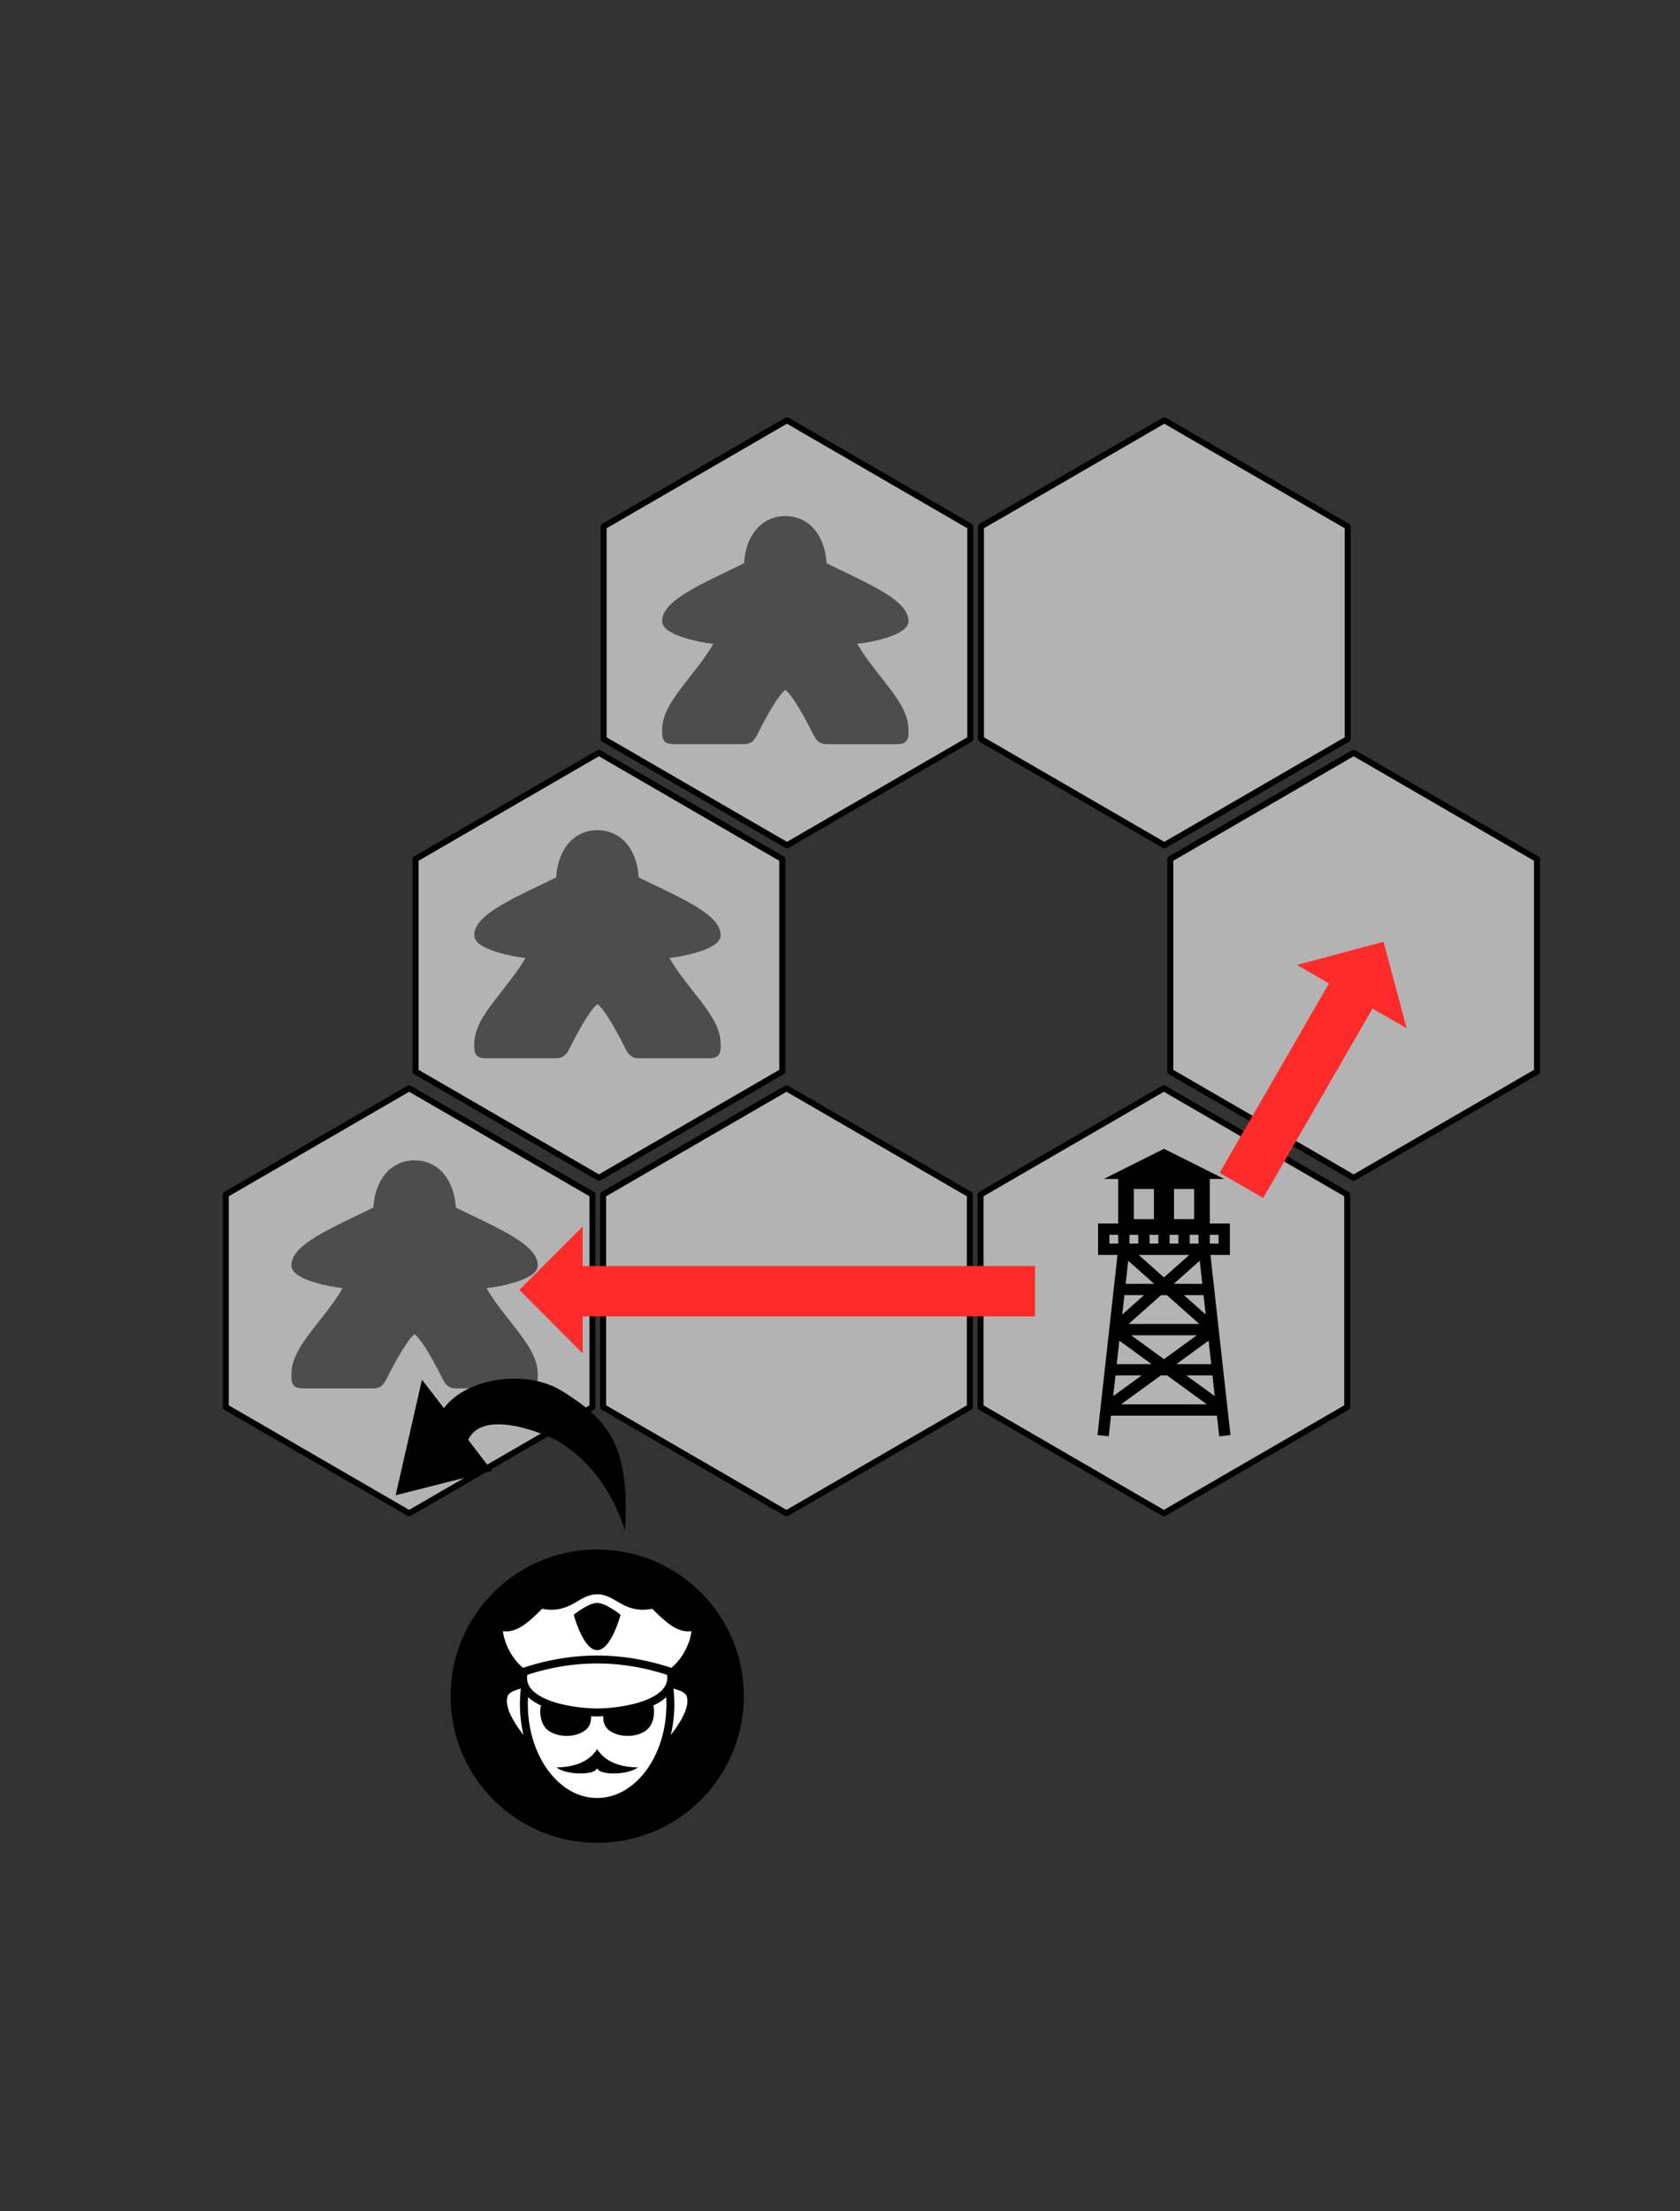 <?xml version="1.0" encoding="UTF-8" standalone="no"?>
<svg
   xmlns:dc="http://purl.org/dc/elements/1.1/"
   xmlns:cc="http://creativecommons.org/ns#"
   xmlns:rdf="http://www.w3.org/1999/02/22-rdf-syntax-ns#"
   xmlns:svg="http://www.w3.org/2000/svg"
   xmlns="http://www.w3.org/2000/svg"
   xmlns:sodipodi="http://sodipodi.sourceforge.net/DTD/sodipodi-0.dtd"
   xmlns:inkscape="http://www.inkscape.org/namespaces/inkscape"
   width="380"
   height="500"
   viewBox="0 0 380 500"
   version="1.1"
   id="svg24"
   inkscape:version="1.0 (4035a4fb49, 2020-05-01)"
   sodipodi:docname="watchtower-sweep.svg">
  <rect x="0" y="0" width="380" height="500" fill="#333333" stroke="none"/>
  <defs
     id="defs18" />
  <sodipodi:namedview
     id="base"
     pagecolor="#ffffff"
     bordercolor="#666666"
     borderopacity="1.0"
     inkscape:pageopacity="0.0"
     inkscape:pageshadow="2"
     inkscape:zoom="0.98994949"
     inkscape:cx="624.49315"
     inkscape:cy="700.72739"
     inkscape:document-units="px"
     inkscape:current-layer="layer1"
     showgrid="false"
     units="px"
     showguides="false"
     inkscape:guide-bbox="true"
     inkscape:window-width="1920"
     inkscape:window-height="1017"
     inkscape:window-x="1672"
     inkscape:window-y="134"
     inkscape:window-maximized="1"
     inkscape:snap-global="false"
     inkscape:document-rotation="0">
    <sodipodi:guide
       position="87.69,19.844"
       orientation="0,1"
       id="guide32"
       inkscape:locked="false"
       inkscape:label=""
       inkscape:color="rgb(0,0,255)" />
    <sodipodi:guide
       position="75,545.714"
       orientation="1,0"
       id="guide38"
       inkscape:locked="false"
       inkscape:label=""
       inkscape:color="rgb(0,0,255)" />
  </sodipodi:namedview>
  <g
     inkscape:label="Layer 1"
     inkscape:groupmode="layer"
     id="layer1"
     transform="translate(0,221.281)">
    <path
       inkscape:randomized="0"
       inkscape:rounded="0"
       inkscape:flatsided="true"
       sodipodi:arg2="-0.52359878"
       sodipodi:arg1="-1.0471976"
       sodipodi:r2="9.6671848"
       sodipodi:r1="11.162703"
       sodipodi:cy="1113.0243"
       sodipodi:cx="407.40814"
       sodipodi:sides="6"
       id="path6077"
       style="font-style:normal;font-variant:normal;font-weight:normal;font-stretch:normal;font-size:medium;line-height:125%;font-family:sans-serif;-inkscape-font-specification:'Archivo Narrow Italic';text-align:center;letter-spacing:0px;word-spacing:0px;writing-mode:lr-tb;text-anchor:middle;fill:#b3b3b3;fill-opacity:1;stroke:#000000;stroke-width:0.316;stroke-linecap:butt;stroke-linejoin:round;stroke-miterlimit:4;stroke-dasharray:none;stroke-dashoffset:0;stroke-opacity:1"
       sodipodi:type="star"
       transform="matrix(0,-4.305,4.29,0,-4682.332,1826.735)"
       d="m 412.989,1103.357 5.581,9.667 -5.581,9.667 -11.163,0 -5.581,-9.667 5.581,-9.667 z" />
    <path
       transform="matrix(0,-4.305,4.29,0,-4596.976,1826.735)"
       sodipodi:type="star"
       style="font-style:normal;font-variant:normal;font-weight:normal;font-stretch:normal;font-size:medium;line-height:125%;font-family:sans-serif;-inkscape-font-specification:'Archivo Narrow Italic';text-align:center;letter-spacing:0px;word-spacing:0px;writing-mode:lr-tb;text-anchor:middle;fill:#b3b3b3;fill-opacity:1;stroke:#000000;stroke-width:0.316;stroke-linecap:butt;stroke-linejoin:round;stroke-miterlimit:4;stroke-dasharray:none;stroke-dashoffset:0;stroke-opacity:1"
       id="path55"
       sodipodi:sides="6"
       sodipodi:cx="407.40814"
       sodipodi:cy="1113.0243"
       sodipodi:r1="11.162703"
       sodipodi:r2="9.6671848"
       sodipodi:arg1="-1.0471976"
       sodipodi:arg2="-0.52359878"
       inkscape:flatsided="true"
       inkscape:rounded="0"
       inkscape:randomized="0"
       d="m 412.989,1103.357 5.581,9.667 -5.581,9.667 -11.163,0 -5.581,-9.667 5.581,-9.667 z" />
    <path
       inkscape:randomized="0"
       inkscape:rounded="0"
       inkscape:flatsided="true"
       sodipodi:arg2="-0.52359878"
       sodipodi:arg1="-1.0471976"
       sodipodi:r2="9.6671848"
       sodipodi:r1="11.162703"
       sodipodi:cy="1113.0243"
       sodipodi:cx="407.40814"
       sodipodi:sides="6"
       id="path57"
       style="font-style:normal;font-variant:normal;font-weight:normal;font-stretch:normal;font-size:medium;line-height:125%;font-family:sans-serif;-inkscape-font-specification:'Archivo Narrow Italic';text-align:center;letter-spacing:0px;word-spacing:0px;writing-mode:lr-tb;text-anchor:middle;fill:#b3b3b3;fill-opacity:1;stroke:#000000;stroke-width:0.316;stroke-linecap:butt;stroke-linejoin:round;stroke-miterlimit:4;stroke-dasharray:none;stroke-dashoffset:0;stroke-opacity:1"
       sodipodi:type="star"
       transform="matrix(0,-4.305,4.29,0,-4511.619,1826.735)"
       d="m 412.989,1103.357 5.581,9.667 -5.581,9.667 -11.163,0 -5.581,-9.667 5.581,-9.667 z" />
    <path
       id="path53"
       d="m 263.28,38.474 -13.628,6.814 h 3.265 v 10.079 h -4.543 v 7.098 h 4.393 l -3.774,33.964 -0.093,0.067 0.074,0.102 -0.593,5.333 -0.141,1.269 2.54,0.283 0.141,-1.27 0.378,-3.406 h 23.96 l 0.378,3.406 0.141,1.27 2.54,-0.283 -0.141,-1.27 -0.593,-5.333 0.074,-0.102 -0.093,-0.067 -3.774,-33.963 h 4.393 v -7.098 h -4.543 V 45.288 h 3.265 z m -6.814,9.086 h 4.543 v 6.814 h -4.543 z m 9.086,0 h 4.543 v 6.814 h -4.543 z m -14.622,10.363 h 1.987 v 1.987 h -1.987 z m 4.543,0 h 1.987 v 1.987 h -1.987 z m 4.543,0 h 1.988 v 1.987 h -1.988 z m 4.543,0 h 1.987 v 1.987 h -1.987 z m 4.543,0 h 1.988 v 1.987 h -1.988 z m 4.543,0 h 1.987 v 1.987 h -1.987 z m -16.088,4.543 h 11.45 l -5.725,5.089 z m -2.364,1.318 5.864,5.212 h -6.443 l 0.579,-5.212 z m 16.177,0 0.579,5.212 h -6.443 z m -17.04,7.768 h 4.455 l -4.943,4.394 0.488,-4.394 z m 8.301,0 h 1.3 l 7.346,6.53 h -15.993 z m 5.146,0 h 4.455 l 0.488,4.394 -4.944,-4.394 z m -11.924,9.086 h 14.855 l -7.428,5.402 z m -2.669,1.219 7.303,5.311 h -7.893 l 0.59,-5.311 z m 20.193,0 0.59,5.311 h -7.893 l 7.303,-5.311 z m -21.067,7.867 h 5.906 l -6.425,4.673 z m 10.25,0 h 1.44 l 8.979,6.53 h -19.398 l 8.979,-6.53 z m 5.785,0 h 5.906 l 0.519,4.673 -6.425,-4.673 z"
       inkscape:connector-curvature="0"
       style="font-style:italic;font-variant:normal;font-weight:normal;font-stretch:normal;font-size:32px;line-height:30.549px;font-family:'Archivo Narrow';-inkscape-font-specification:'Archivo Narrow Italic';text-align:center;letter-spacing:0px;word-spacing:0px;writing-mode:lr-tb;text-anchor:middle;fill:#000000;fill-opacity:1;stroke:none;stroke-width:0.142;stroke-linecap:butt;stroke-linejoin:miter;stroke-opacity:1" />
    <g
       style="font-style:italic;font-variant:normal;font-weight:normal;font-stretch:normal;font-size:32px;line-height:30.549px;font-family:'Archivo Narrow';-inkscape-font-specification:'Archivo Narrow Italic';text-align:center;letter-spacing:0px;word-spacing:0px;writing-mode:lr-tb;text-anchor:middle;fill:#000000;fill-opacity:1;stroke:none;stroke-width:1px;stroke-linecap:butt;stroke-linejoin:miter;stroke-opacity:1"
       id="g4163"
       transform="matrix(-0.737,0,0,0.737,430.407,-521.755)">
      <circle
         r="45"
         cy="928.076"
         cx="400.714"
         id="path4151"
         style="fill:#000000;stroke:none;stroke-width:3;stroke-miterlimit:4;stroke-dasharray:none;stroke-opacity:1" />
      <path
         inkscape:connector-curvature="0"
         style="fill:#ffffff;fill-opacity:1"
         d="m 400.714,896.832 c 2.839,0 4.723,1.417 7.25,2.822 2.395,1.331 5.406,2.473 9.652,1.606 2.015,2.015 4.062,4.03 6.245,5.395 1.786,1.117 3.794,1.783 5.797,1.468 -0.575,4.522 -3.32,8.945 -6.189,11.261 -7.567,-2.509 -15.154,-3.763 -22.74,-3.763 -7.593,0 -15.187,1.257 -22.761,3.771 -2.873,-2.313 -5.622,-6.741 -6.197,-11.268 2.002,0.314 4.01,-0.352 5.797,-1.468 2.183,-1.365 4.23,-3.38 6.245,-5.395 4.246,0.867 7.257,-0.273 9.652,-1.605 2.527,-1.405 4.411,-2.822 7.25,-2.822 z m 0.015,2.643 c -2.679,0 -7.188,3.621 -7.188,3.621 0,0 2.869,10.864 7.188,10.864 4.319,0 7.188,-10.864 7.188,-10.864 0,0 -4.509,-3.621 -7.188,-3.621 z m 0,18.569 c 7.136,0 14.273,1.167 21.427,3.481 0.295,1.822 -0.204,3.175 -1.277,4.427 -1.198,1.397 -3.208,2.583 -5.591,3.477 -4.766,1.787 -10.947,2.42 -14.559,2.42 -3.611,0 -9.792,-0.633 -14.558,-2.42 -2.383,-0.893 -4.393,-2.079 -5.591,-3.477 -1.073,-1.252 -1.572,-2.605 -1.277,-4.427 7.154,-2.313 14.29,-3.481 21.427,-3.481 z m 23.417,7.728 c 1.328,0.323 3.641,1.051 4.056,2.298 1.136,3.407 -2.287,8.628 -4.876,11.921 0.713,-2.976 1.098,-6.141 1.098,-9.423 0,-1.63 -0.095,-3.232 -0.278,-4.796 z m -46.833,0 a 41.349,41.364 0 0 0 -0.278,4.795 c 0,3.282 0.384,6.447 1.098,9.423 -2.589,-3.293 -6.012,-8.513 -4.876,-11.921 0.415,-1.247 2.729,-1.976 4.056,-2.298 z m 44.614,2.593 c 0.041,0.727 0.064,1.461 0.064,2.203 0,8.029 -2.451,15.276 -6.34,20.461 -3.889,5.186 -9.152,8.291 -14.921,8.291 -5.769,0 -11.032,-3.105 -14.921,-8.291 -3.889,-5.185 -6.34,-12.432 -6.34,-20.461 0,-0.742 0.024,-1.476 0.064,-2.203 1.109,1.035 2.462,1.876 3.952,2.574 -0.577,2.461 0.036,5.523 1.635,7.122 2.943,2.943 9.544,2.943 12.488,0 0.912,-0.912 1.303,-2.365 1.251,-3.823 0.667,0 1.298,0.058 1.87,0.058 0.573,0 1.204,0 1.871,-0.058 -0.052,1.458 0.339,2.911 1.251,3.823 2.944,2.943 9.544,2.943 12.488,0 1.599,-1.599 2.213,-4.66 1.635,-7.121 1.49,-0.698 2.844,-1.538 3.952,-2.574 z m -21.197,15.939 c -3.122,4.995 -9.366,5.619 -12.487,5.619 3.122,2.497 12.487,2.497 12.487,0 0,2.497 9.366,2.497 12.488,0 -3.122,0 -9.366,-0.625 -12.488,-5.619 z"
         id="path15149" />
    </g>
    <path
       transform="matrix(0,-4.305,4.29,0,-4639.405,1750.874)"
       sodipodi:type="star"
       style="font-style:normal;font-variant:normal;font-weight:normal;font-stretch:normal;font-size:medium;line-height:125%;font-family:sans-serif;-inkscape-font-specification:'Archivo Narrow Italic';text-align:center;letter-spacing:0px;word-spacing:0px;writing-mode:lr-tb;text-anchor:middle;fill:#b3b3b3;fill-opacity:1;stroke:#000000;stroke-width:0.316;stroke-linecap:butt;stroke-linejoin:round;stroke-miterlimit:4;stroke-dasharray:none;stroke-dashoffset:0;stroke-opacity:1"
       id="path117"
       sodipodi:sides="6"
       sodipodi:cx="407.40814"
       sodipodi:cy="1113.0243"
       sodipodi:r1="11.162703"
       sodipodi:r2="9.6671848"
       sodipodi:arg1="-1.0471976"
       sodipodi:arg2="-0.52359878"
       inkscape:flatsided="true"
       inkscape:rounded="0"
       inkscape:randomized="0"
       d="m 412.989,1103.357 5.581,9.667 -5.581,9.667 -11.163,0 -5.581,-9.667 5.581,-9.667 z" />
    <path
       transform="matrix(0,-4.305,4.29,0,-4468.692,1750.874)"
       sodipodi:type="star"
       style="font-style:normal;font-variant:normal;font-weight:normal;font-stretch:normal;font-size:medium;line-height:125%;font-family:sans-serif;-inkscape-font-specification:'Archivo Narrow Italic';text-align:center;letter-spacing:0px;word-spacing:0px;writing-mode:lr-tb;text-anchor:middle;fill:#b3b3b3;fill-opacity:1;stroke:#000000;stroke-width:0.316;stroke-linecap:butt;stroke-linejoin:round;stroke-miterlimit:4;stroke-dasharray:none;stroke-dashoffset:0;stroke-opacity:1"
       id="path121"
       sodipodi:sides="6"
       sodipodi:cx="407.40814"
       sodipodi:cy="1113.0243"
       sodipodi:r1="11.162703"
       sodipodi:r2="9.6671848"
       sodipodi:arg1="-1.0471976"
       sodipodi:arg2="-0.52359878"
       inkscape:flatsided="true"
       inkscape:rounded="0"
       inkscape:randomized="0"
       d="m 412.989,1103.357 5.581,9.667 -5.581,9.667 -11.163,0 -5.581,-9.667 5.581,-9.667 z" />
    <path
       style="font-style:italic;font-variant:normal;font-weight:normal;font-stretch:normal;font-size:32px;line-height:30.549px;font-family:'Archivo Narrow';-inkscape-font-specification:'Archivo Narrow Italic';text-align:center;letter-spacing:0px;word-spacing:0px;writing-mode:lr-tb;text-anchor:middle;fill:#4d4d4d;fill-opacity:1;stroke:none;stroke-width:1.889;stroke-linecap:butt;stroke-linejoin:miter;stroke-miterlimit:4;stroke-dasharray:none;stroke-opacity:1"
       inkscape:connector-curvature="0"
       d="m 135.147,-33.574 c -3.468,0 -5.963,1.833 -7.404,4.135 -1.288,2.058 -1.825,4.446 -1.929,6.538 -3.932,1.942 -8.288,3.899 -11.794,5.9 -1.84,1.05 -3.443,2.106 -4.651,3.241 -1.207,1.135 -2.098,2.412 -2.098,3.92 0,0.642 0.314,1.164 0.667,1.548 0.354,0.385 0.778,0.682 1.261,0.96 0.965,0.556 2.182,1.02 3.521,1.421 1.989,0.596 4.216,1.039 6.153,1.228 -1.926,3.315 -4.49,6.36 -6.737,9.277 -2.597,3.372 -4.864,6.605 -4.864,10.197 0,0.513 -0.006,0.914 0.039,1.316 0.047,0.403 0.161,0.905 0.566,1.303 0.405,0.398 0.901,0.505 1.306,0.549 0.404,0.047 0.811,0.047 1.333,0.047 h 14.329 c 1.04,0 1.802,0.063 2.585,-0.44 0.784,-0.503 1.069,-1.19 1.628,-2.216 h 0.006 l 0.006,-0.047 c 0,0 1.249,-2.536 2.739,-5.053 0.745,-1.258 1.554,-2.511 2.258,-3.399 0.352,-0.444 0.681,-0.796 0.918,-0.995 0.07,-0.063 0.106,-0.07 0.152,-0.099 0.047,0.047 0.08,0.047 0.152,0.099 0.237,0.199 0.566,0.551 0.918,0.995 0.703,0.888 1.512,2.141 2.258,3.399 1.49,2.517 2.739,5.053 2.739,5.053 l 0.006,0.047 h 0.006 c 0.559,1.027 0.841,1.709 1.62,2.214 0.778,0.504 1.538,0.444 2.564,0.444 h 14.392 c 0.514,0 0.915,0 1.316,-0.047 0.401,-0.047 0.899,-0.154 1.3,-0.556 0.401,-0.403 0.512,-0.897 0.556,-1.298 0.047,-0.398 0.039,-0.801 0.039,-1.314 0,-3.592 -2.267,-6.825 -4.864,-10.197 -2.247,-2.917 -4.811,-5.962 -6.737,-9.277 1.937,-0.19 4.164,-0.633 6.153,-1.228 1.339,-0.403 2.556,-0.865 3.521,-1.421 0.483,-0.276 0.907,-0.576 1.26,-0.96 0.354,-0.385 0.667,-0.906 0.667,-1.548 0,-1.507 -0.891,-2.785 -2.098,-3.92 -1.207,-1.135 -2.811,-2.191 -4.651,-3.241 -3.507,-2.001 -7.863,-3.959 -11.794,-5.9 -0.105,-2.091 -0.641,-4.479 -1.929,-6.538 -1.441,-2.302 -3.935,-4.135 -7.404,-4.135 z"
       id="path123" />
    <path
       transform="matrix(0,-4.305,4.29,0,-4596.873,1675.688)"
       sodipodi:type="star"
       style="font-style:normal;font-variant:normal;font-weight:normal;font-stretch:normal;font-size:medium;line-height:125%;font-family:sans-serif;-inkscape-font-specification:'Archivo Narrow Italic';text-align:center;letter-spacing:0px;word-spacing:0px;writing-mode:lr-tb;text-anchor:middle;fill:#b3b3b3;fill-opacity:1;stroke:#000000;stroke-width:0.316;stroke-linecap:butt;stroke-linejoin:round;stroke-miterlimit:4;stroke-dasharray:none;stroke-dashoffset:0;stroke-opacity:1"
       id="path127"
       sodipodi:sides="6"
       sodipodi:cx="407.40814"
       sodipodi:cy="1113.0243"
       sodipodi:r1="11.162703"
       sodipodi:r2="9.6671848"
       sodipodi:arg1="-1.0471976"
       sodipodi:arg2="-0.52359878"
       inkscape:flatsided="true"
       inkscape:rounded="0"
       inkscape:randomized="0"
       d="m 412.989,1103.357 5.581,9.667 -5.581,9.667 -11.163,0 -5.581,-9.667 5.581,-9.667 z" />
    <path
       inkscape:randomized="0"
       inkscape:rounded="0"
       inkscape:flatsided="true"
       sodipodi:arg2="-0.52359878"
       sodipodi:arg1="-1.0471976"
       sodipodi:r2="9.6671848"
       sodipodi:r1="11.162703"
       sodipodi:cy="1113.0243"
       sodipodi:cx="407.40814"
       sodipodi:sides="6"
       id="path129"
       style="font-style:normal;font-variant:normal;font-weight:normal;font-stretch:normal;font-size:medium;line-height:125%;font-family:sans-serif;-inkscape-font-specification:'Archivo Narrow Italic';text-align:center;letter-spacing:0px;word-spacing:0px;writing-mode:lr-tb;text-anchor:middle;fill:#b3b3b3;fill-opacity:1;stroke:#000000;stroke-width:0.316;stroke-linecap:butt;stroke-linejoin:round;stroke-miterlimit:4;stroke-dasharray:none;stroke-dashoffset:0;stroke-opacity:1"
       sodipodi:type="star"
       transform="matrix(0,-4.305,4.29,0,-4511.516,1675.688)"
       d="m 412.989,1103.357 5.581,9.667 -5.581,9.667 -11.163,0 -5.581,-9.667 5.581,-9.667 z" />
    <g
       style="font-style:italic;font-variant:normal;font-weight:normal;font-stretch:normal;font-size:32px;line-height:30.549px;font-family:'Archivo Narrow';-inkscape-font-specification:'Archivo Narrow Italic';text-align:center;letter-spacing:0px;word-spacing:0px;writing-mode:lr-tb;text-anchor:middle;fill:#000000;fill-opacity:1;stroke:none;stroke-width:1px;stroke-linecap:butt;stroke-linejoin:miter;stroke-opacity:1"
       transform="matrix(-1.06,0,0,-1.06,636.97,486.306)"
       id="g955">
      <path
         style="opacity:1;fill:#ff2a2a;fill-opacity:1;fill-rule:nonzero;stroke:none;stroke-width:0.489;stroke-linecap:round;stroke-linejoin:round;stroke-miterlimit:4;stroke-dasharray:none;stroke-dashoffset:0;stroke-opacity:1"
         d="m 540.791,312.602 -7.592,7.586 h 4.426 v 54.168 h 6.021 V 320.188 h 4.723 z"
         transform="matrix(0,1.782,-1.782,0,1047.156,-571.307)"
         id="rect951"
         inkscape:connector-curvature="0"
         sodipodi:nodetypes="cccccccc" />
    </g>
    <path
       id="path959"
       d="m 93.788,41.079 c -3.468,0 -5.963,1.833 -7.404,4.135 -1.288,2.058 -1.825,4.446 -1.929,6.538 -3.932,1.942 -8.288,3.899 -11.794,5.9 -1.84,1.05 -3.443,2.106 -4.651,3.241 -1.207,1.135 -2.098,2.412 -2.098,3.92 0,0.642 0.314,1.164 0.667,1.548 0.354,0.385 0.778,0.682 1.26,0.96 0.965,0.556 2.182,1.02 3.521,1.421 1.989,0.596 4.216,1.039 6.153,1.228 -1.926,3.315 -4.49,6.36 -6.737,9.277 -2.597,3.372 -4.864,6.605 -4.864,10.197 0,0.513 -0.006,0.914 0.039,1.316 0.047,0.403 0.161,0.905 0.566,1.303 0.405,0.398 0.901,0.505 1.306,0.549 0.404,0.047 0.811,0.047 1.333,0.047 h 14.329 c 1.04,0 1.802,0.063 2.585,-0.44 0.784,-0.503 1.069,-1.19 1.628,-2.216 h 0.006 l 0.006,-0.047 c 0,0 1.249,-2.536 2.739,-5.053 0.745,-1.258 1.554,-2.511 2.258,-3.399 0.352,-0.444 0.681,-0.796 0.918,-0.995 0.07,-0.063 0.106,-0.07 0.152,-0.099 0.047,0.047 0.08,0.047 0.152,0.099 0.237,0.199 0.566,0.551 0.918,0.995 0.703,0.888 1.512,2.141 2.257,3.399 1.49,2.517 2.739,5.053 2.739,5.053 l 0.006,0.047 h 0.006 c 0.559,1.026 0.841,1.709 1.62,2.214 0.778,0.504 1.538,0.444 2.564,0.444 h 14.392 c 0.514,0 0.915,0 1.316,-0.047 0.401,-0.047 0.899,-0.154 1.3,-0.556 0.401,-0.403 0.512,-0.897 0.556,-1.298 0.047,-0.398 0.039,-0.801 0.039,-1.314 0,-3.592 -2.267,-6.825 -4.864,-10.197 -2.247,-2.917 -4.811,-5.962 -6.737,-9.277 1.937,-0.19 4.164,-0.633 6.153,-1.228 1.339,-0.403 2.556,-0.865 3.521,-1.421 0.483,-0.276 0.907,-0.576 1.26,-0.959 0.354,-0.385 0.667,-0.906 0.667,-1.548 0,-1.507 -0.891,-2.785 -2.098,-3.92 -1.207,-1.135 -2.811,-2.191 -4.651,-3.241 -3.507,-2.001 -7.863,-3.959 -11.794,-5.9 -0.105,-2.091 -0.641,-4.479 -1.929,-6.538 -1.441,-2.302 -3.935,-4.135 -7.404,-4.135 z"
       inkscape:connector-curvature="0"
       style="font-style:italic;font-variant:normal;font-weight:normal;font-stretch:normal;font-size:32px;line-height:30.549px;font-family:'Archivo Narrow';-inkscape-font-specification:'Archivo Narrow Italic';text-align:center;letter-spacing:0px;word-spacing:0px;writing-mode:lr-tb;text-anchor:middle;fill:#4d4d4d;fill-opacity:1;stroke:none;stroke-width:1.889;stroke-linecap:butt;stroke-linejoin:miter;stroke-miterlimit:4;stroke-dasharray:none;stroke-opacity:1" />
    <g
       style="font-style:italic;font-variant:normal;font-weight:normal;font-stretch:normal;font-size:32px;line-height:30.549px;font-family:'Archivo Narrow';-inkscape-font-specification:'Archivo Narrow Italic';text-align:center;letter-spacing:0px;word-spacing:0px;writing-mode:lr-tb;text-anchor:middle;fill:#000000;fill-opacity:1;stroke:none;stroke-width:1px;stroke-linecap:butt;stroke-linejoin:miter;stroke-opacity:1"
       id="g963"
       transform="matrix(-1.06,0,0,-1.06,778.053,416.752)">
      <path
         sodipodi:nodetypes="cccccccc"
         inkscape:connector-curvature="0"
         id="path961"
         d="m 438.784,401.029 18.479,-4.944 -6.832,-3.944 23.321,-40.393 -9.295,-5.366 -23.321,40.393 -7.29,-4.209 z"
         style="opacity:1;fill:#ff2a2a;fill-opacity:1;fill-rule:nonzero;stroke:none;stroke-width:0.872;stroke-linecap:round;stroke-linejoin:round;stroke-miterlimit:4;stroke-dasharray:none;stroke-dashoffset:0;stroke-opacity:1" />
    </g>
    <path
       id="path5240"
       d="m 177.644,-104.602 c -3.468,0 -5.963,1.833 -7.404,4.135 -1.288,2.058 -1.825,4.446 -1.929,6.538 -3.932,1.942 -8.288,3.899 -11.794,5.9 -1.84,1.05 -3.443,2.106 -4.651,3.241 -1.207,1.135 -2.098,2.412 -2.098,3.92 0,0.642 0.314,1.164 0.667,1.548 0.354,0.385 0.778,0.682 1.261,0.96 0.965,0.556 2.182,1.02 3.521,1.421 1.989,0.596 4.216,1.039 6.153,1.228 -1.926,3.315 -4.49,6.36 -6.737,9.277 -2.597,3.372 -4.864,6.605 -4.864,10.197 0,0.513 -0.006,0.914 0.039,1.316 0.047,0.403 0.161,0.905 0.566,1.303 0.405,0.398 0.901,0.505 1.306,0.549 0.404,0.047 0.811,0.047 1.333,0.047 h 14.329 c 1.04,0 1.802,0.063 2.585,-0.44 0.784,-0.503 1.069,-1.19 1.628,-2.216 h 0.006 l 0.006,-0.047 c 0,0 1.249,-2.536 2.739,-5.053 0.745,-1.258 1.554,-2.511 2.258,-3.399 0.352,-0.444 0.681,-0.796 0.918,-0.995 0.07,-0.063 0.106,-0.07 0.152,-0.099 0.047,0.047 0.08,0.047 0.152,0.099 0.237,0.199 0.566,0.551 0.918,0.995 0.703,0.888 1.512,2.141 2.257,3.399 1.49,2.517 2.739,5.053 2.739,5.053 l 0.006,0.047 h 0.006 c 0.559,1.027 0.841,1.709 1.62,2.214 0.778,0.504 1.538,0.444 2.564,0.444 h 14.392 c 0.514,0 0.915,0 1.316,-0.047 0.401,-0.047 0.899,-0.154 1.3,-0.556 0.401,-0.403 0.512,-0.897 0.556,-1.298 0.047,-0.398 0.039,-0.801 0.039,-1.314 0,-3.592 -2.267,-6.825 -4.864,-10.197 -2.247,-2.917 -4.811,-5.962 -6.737,-9.277 1.937,-0.19 4.164,-0.633 6.153,-1.228 1.339,-0.403 2.556,-0.865 3.521,-1.421 0.483,-0.276 0.907,-0.576 1.26,-0.96 0.354,-0.385 0.667,-0.906 0.667,-1.548 0,-1.507 -0.891,-2.785 -2.098,-3.92 -1.207,-1.135 -2.811,-2.191 -4.651,-3.241 -3.507,-2.001 -7.863,-3.959 -11.794,-5.9 -0.105,-2.091 -0.641,-4.479 -1.929,-6.538 -1.441,-2.302 -3.935,-4.135 -7.404,-4.135 z"
       inkscape:connector-curvature="0"
       style="font-style:italic;font-variant:normal;font-weight:normal;font-stretch:normal;font-size:32px;line-height:30.549px;font-family:'Archivo Narrow';-inkscape-font-specification:'Archivo Narrow Italic';text-align:center;letter-spacing:0px;word-spacing:0px;writing-mode:lr-tb;text-anchor:middle;fill:#4d4d4d;fill-opacity:1;stroke:none;stroke-width:1.889;stroke-linecap:butt;stroke-linejoin:miter;stroke-miterlimit:4;stroke-dasharray:none;stroke-opacity:1" />
    <path
       style="font-style:italic;font-variant:normal;font-weight:normal;font-stretch:normal;font-size:32px;line-height:30.549px;font-family:'Archivo Narrow';-inkscape-font-specification:'Archivo Narrow Italic';text-align:center;letter-spacing:0px;word-spacing:0px;writing-mode:lr-tb;text-anchor:middle;fill:#000000;fill-opacity:1;stroke:none;stroke-width:0.531;stroke-linecap:butt;stroke-linejoin:miter;stroke-opacity:1"
       id="path5102"
       d="m 127.252,93.313 c -8.157,-5.144 -21.765,-3.079 -26.847,3.818 l -4.956,-6.462 -5.956,26.139 21.783,-5.512 -5.385,-7.017 c 3.602,-7.665 19.087,-0.528 20.52,0.413 1.526,1.001 10.275,5.848 14.955,20.002 1.165,-19.378 -3.926,-24.956 -14.114,-31.382 z"
       inkscape:connector-curvature="0"
       sodipodi:nodetypes="scccccscs" />
  </g>
</svg>
